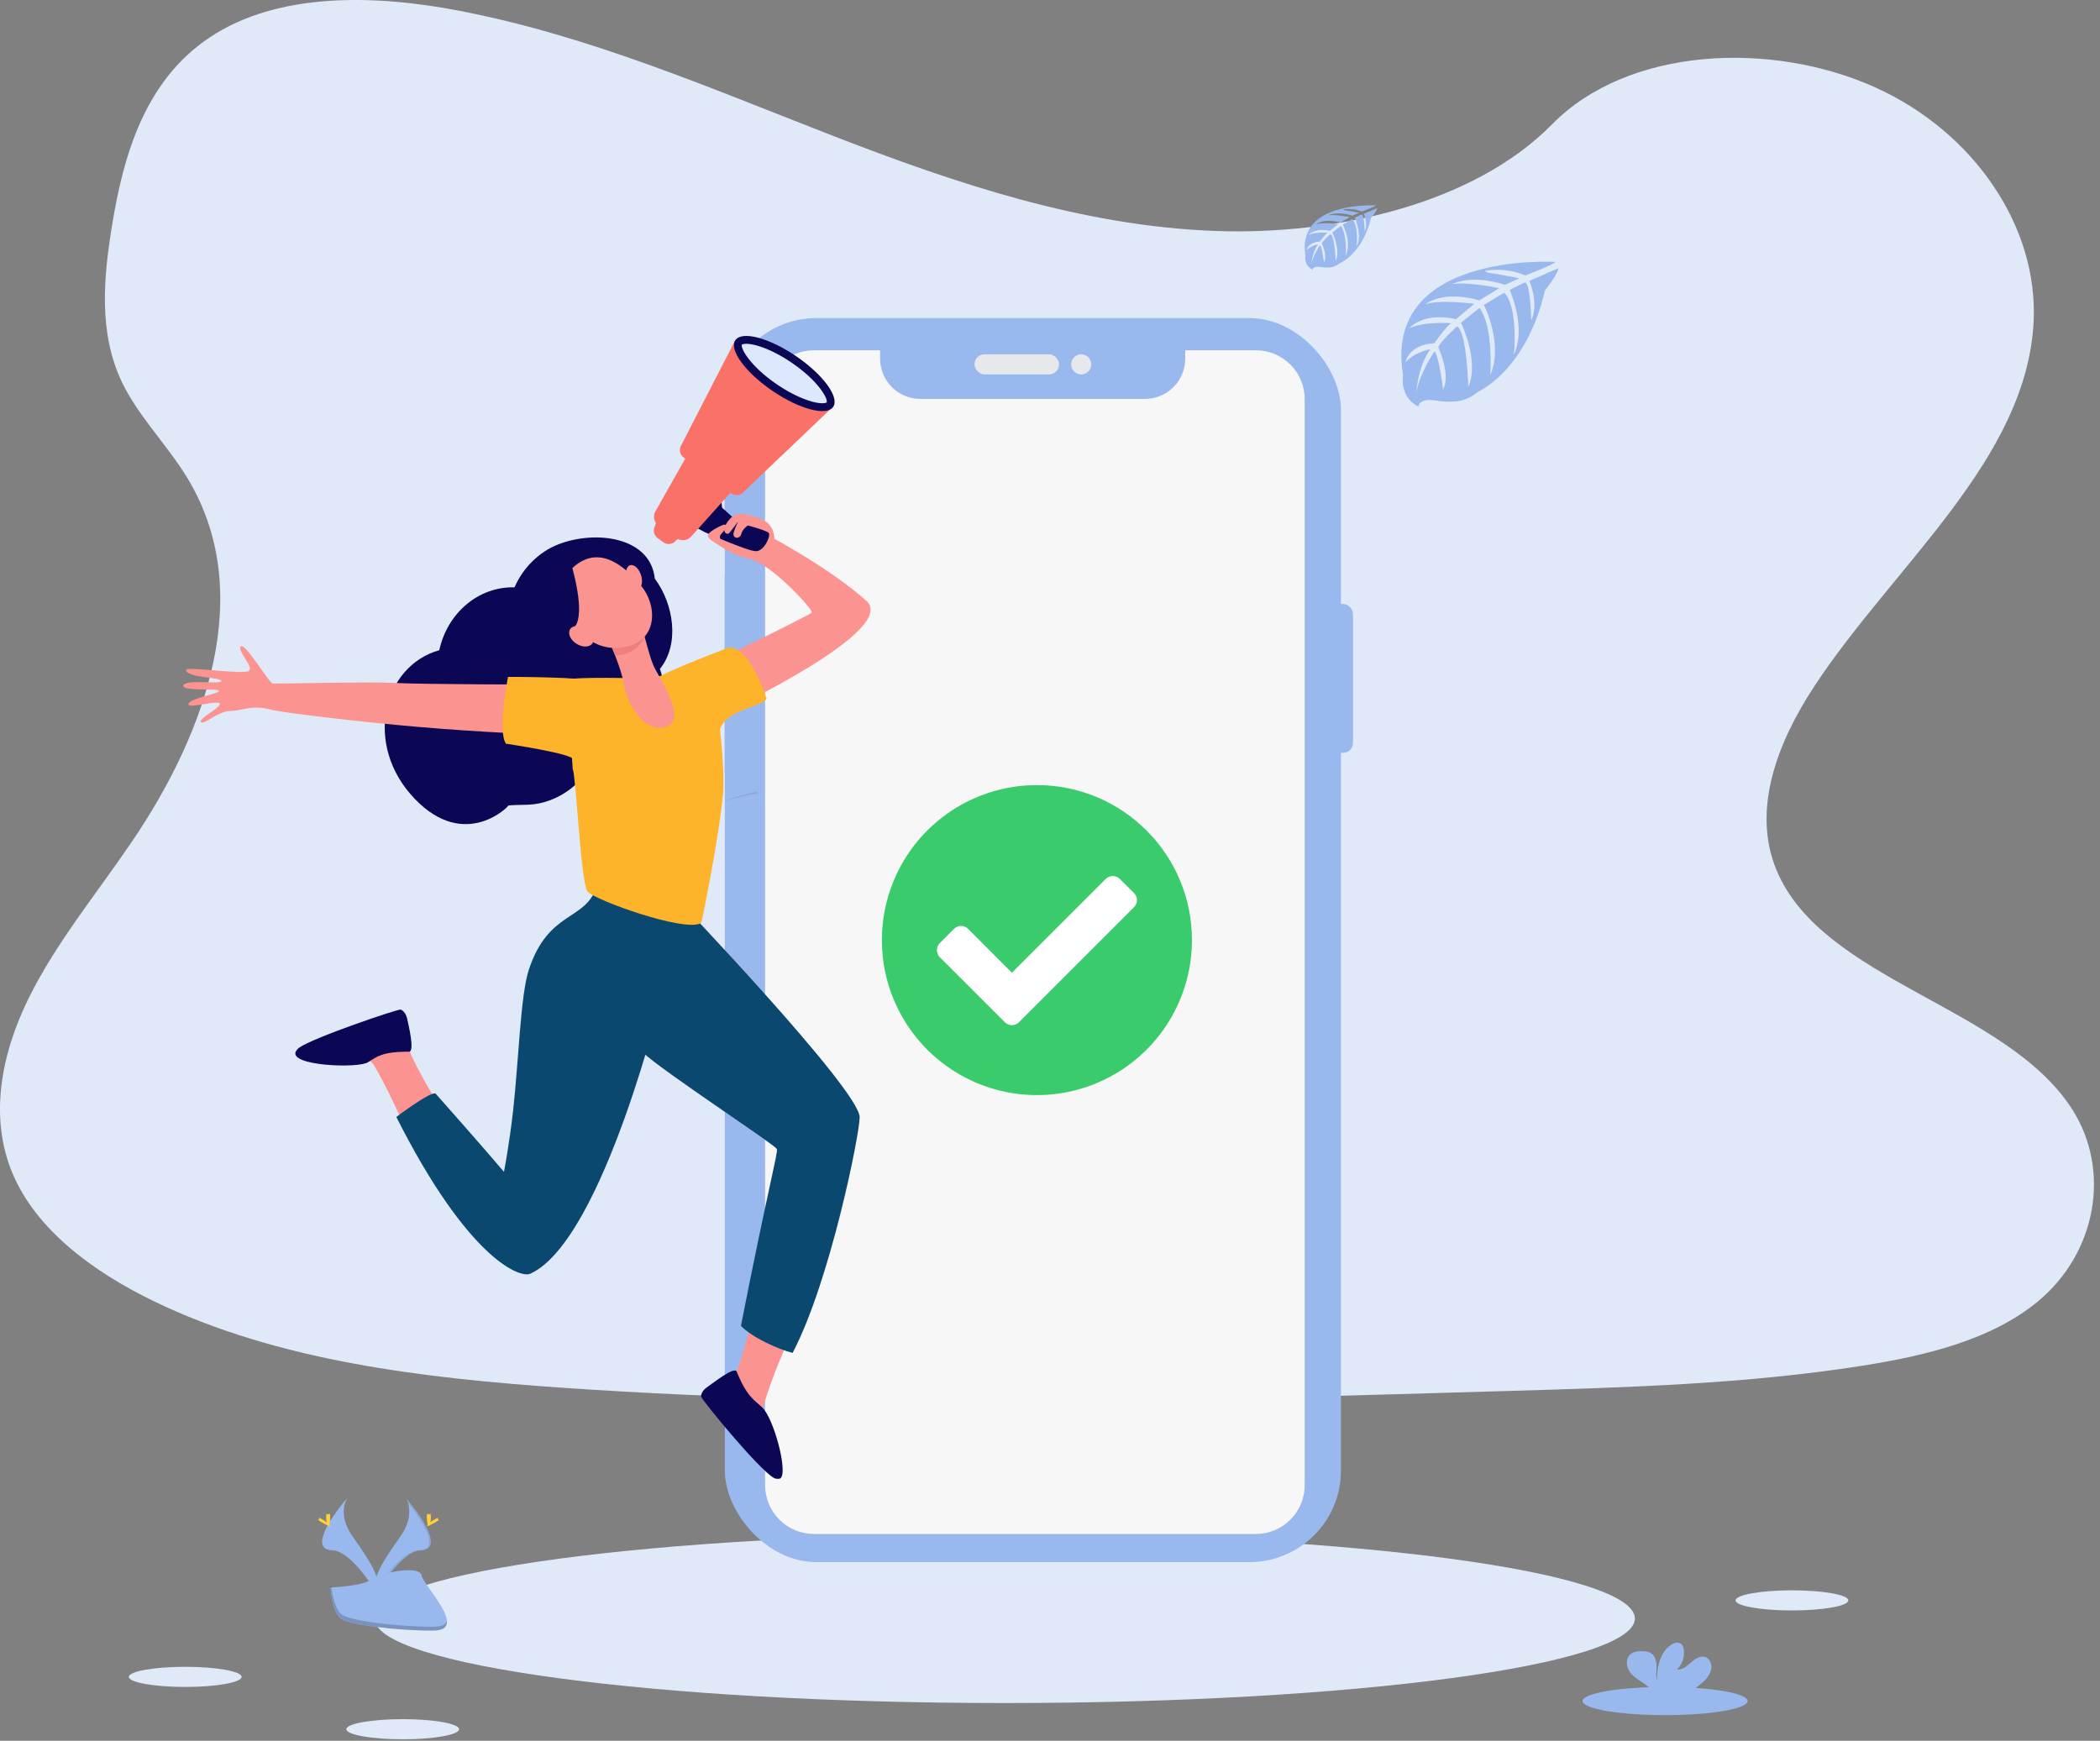 <svg width="275" height="228" viewBox="0 0 275 228" fill="none" xmlns="http://www.w3.org/2000/svg">
<rect x="0" y="0" width="275" height="228" fill="#808080" stroke="none"/>
<path d="M159.319 30.256C141.739 29.645 124.997 23.972 109.009 17.763C93.022 11.554 77.187 4.675 60.029 1.386C48.993 -0.73 36.371 -1.029 27.481 4.887C18.922 10.59 16.157 20.408 14.671 29.529C13.552 36.389 12.895 43.611 15.959 50.031C18.088 54.491 21.864 58.239 24.477 62.511C33.568 77.373 27.141 95.7 17.292 110.212C12.675 117.021 7.31 123.52 3.744 130.761C0.178 138.002 -1.471 146.31 1.65 153.703C4.741 161.036 12.11 166.533 20.093 170.403C36.306 178.266 55.403 180.515 74.039 181.789C115.278 184.61 156.735 183.388 198.084 182.166C213.387 181.712 228.755 181.253 243.808 178.888C252.168 177.573 260.798 175.49 266.868 170.455C274.571 164.064 276.481 153.244 271.317 145.229C262.658 131.788 238.723 128.45 232.663 114.025C229.333 106.084 232.753 97.24 237.596 89.875C247.983 74.079 265.391 60.219 266.306 42.163C266.936 29.762 258.568 17.342 245.628 11.473C232.066 5.324 213.256 6.095 203.255 16.277C192.948 26.761 174.842 30.794 159.319 30.256Z" fill="#E0E9F8"/>
<path d="M131.568 223.059C177.146 223.059 214.094 218.101 214.094 211.985C214.094 205.87 177.146 200.912 131.568 200.912C85.99 200.912 49.041 205.87 49.041 211.985C49.041 218.101 85.99 223.059 131.568 223.059Z" fill="#E0E9F8"/>
<rect x="174.545" y="79.099" width="2.637" height="19.511" rx="1.318" fill="#99B9EE"/>
<rect x="94.919" y="63.279" width="1.055" height="6.328" rx="0.527" fill="#3A3768"/>
<rect x="94.919" y="74.88" width="1.055" height="11.074" rx="0.527" fill="#3A3768"/>
<rect x="94.919" y="90.173" width="1.055" height="11.601" rx="0.527" fill="#3A3768"/>
<rect x="94.919" y="41.659" width="80.681" height="162.944" rx="12" fill="#99B9EE"/>
<path d="M164.452 45.877H155.205V46.988C155.205 48.384 154.65 49.722 153.661 50.709C152.672 51.696 151.33 52.25 149.932 52.249H120.524C119.126 52.25 117.785 51.696 116.796 50.709C115.807 49.722 115.251 48.384 115.251 46.988V45.877H106.594C103.059 45.877 100.192 48.739 100.192 52.268V194.521C100.192 196.216 100.867 197.841 102.067 199.04C103.268 200.238 104.896 200.912 106.594 200.912H164.452C167.988 200.912 170.854 198.05 170.854 194.521V52.279C170.857 50.582 170.184 48.954 168.983 47.753C167.782 46.552 166.152 45.877 164.452 45.877Z" fill="#F7F7F7"/>
<rect x="127.613" y="46.405" width="11.074" height="2.637" rx="1.318" fill="#E6E8EC"/>
<path d="M141.587 49.041C142.315 49.041 142.905 48.451 142.905 47.723C142.905 46.995 142.315 46.405 141.587 46.405C140.859 46.405 140.269 46.995 140.269 47.723C140.269 48.451 140.859 49.041 141.587 49.041Z" fill="#E6E8EC"/>
<path d="M203.65 34.306C203.65 34.306 181.067 32.913 183.728 49.1C183.728 49.1 183.191 51.962 185.734 53.26C185.734 53.26 185.774 52.061 188.051 52.47C188.862 52.607 189.685 52.648 190.505 52.59C191.611 52.516 192.663 52.076 193.504 51.337C193.504 51.337 199.852 48.653 202.319 38.041C202.319 38.041 204.146 35.725 204.073 35.129L200.262 36.795C200.262 36.795 201.566 39.607 200.53 41.945C200.53 41.945 200.407 36.896 199.675 37.006C199.527 37.028 197.696 37.98 197.696 37.98C197.696 37.98 199.935 42.878 198.245 46.439C198.245 46.439 198.886 40.403 196.996 38.334L194.314 39.937C194.314 39.937 196.931 44.996 195.156 49.125C195.156 49.125 195.612 42.793 193.748 40.326L191.318 42.266C191.318 42.266 193.777 47.251 192.278 50.675C192.278 50.675 192.082 43.306 190.792 42.749C190.792 42.749 188.665 44.669 188.341 45.454C188.341 45.454 190.025 49.076 188.979 50.986C188.979 50.986 188.338 46.074 187.812 46.047C187.812 46.047 185.694 49.301 185.474 51.534C185.474 51.534 185.565 48.217 187.3 45.739C187.3 45.739 185.251 46.099 184.055 47.457C184.055 47.457 184.385 45.158 187.823 44.955C187.823 44.955 189.574 42.485 190.041 42.337C190.041 42.337 186.624 42.044 184.551 42.985C184.551 42.985 186.375 40.815 190.669 41.802L193.069 39.797C193.069 39.797 188.569 39.168 186.659 39.862C186.659 39.862 188.856 37.942 193.715 39.341L196.328 37.744C196.328 37.744 192.49 36.899 190.205 37.196C190.205 37.196 192.619 35.865 197.095 37.308L198.972 36.449C198.972 36.449 196.161 35.884 195.338 35.793C194.515 35.703 194.472 35.472 194.472 35.472C196.253 35.169 198.081 35.377 199.753 36.073C199.753 36.073 203.717 34.562 203.65 34.306Z" fill="#99B9EE"/>
<path d="M180.147 26.907C180.147 26.907 169.736 26.289 170.952 33.483C170.952 33.483 170.709 34.754 171.878 35.331C171.878 35.331 171.898 34.791 172.95 34.977C173.323 35.039 173.703 35.057 174.081 35.031C174.592 34.998 175.078 34.801 175.465 34.47C175.465 34.47 178.396 33.278 179.536 28.561C179.536 28.561 180.377 27.533 180.344 27.268L178.586 28.008C178.586 28.008 179.186 29.257 178.714 30.296C178.714 30.296 178.657 28.054 178.32 28.105C178.251 28.105 177.405 28.539 177.405 28.539C177.405 28.539 178.44 30.717 177.659 32.298C177.659 32.298 177.955 29.616 177.081 28.696L175.843 29.419C175.843 29.419 177.051 31.667 176.232 33.502C176.232 33.502 176.443 30.687 175.583 29.592L174.462 30.455C174.462 30.455 175.596 32.67 174.906 34.192C174.906 34.192 174.813 30.917 174.218 30.668C174.218 30.668 173.237 31.521 173.087 31.872C173.087 31.872 173.865 33.491 173.383 34.33C173.383 34.33 173.087 32.147 172.835 32.136C172.835 32.136 171.857 33.582 171.755 34.565C171.804 33.649 172.095 32.761 172.599 31.991C172.035 32.096 171.514 32.361 171.1 32.754C171.1 32.754 171.254 31.731 172.84 31.642C172.84 31.642 173.662 30.544 173.865 30.477C173.865 30.477 172.287 30.347 171.33 30.765C171.33 30.765 172.172 29.802 174.152 30.239L175.248 29.349C175.248 29.349 173.169 29.079 172.289 29.379C172.289 29.379 173.303 28.526 175.547 29.146L176.753 28.437C176.753 28.437 174.98 28.062 173.925 28.197C173.925 28.197 175.04 27.606 177.106 28.245L177.969 27.865C177.969 27.865 176.67 27.614 176.29 27.573C175.909 27.533 175.89 27.43 175.89 27.43C176.712 27.296 177.556 27.389 178.328 27.7C178.328 27.7 180.18 27.02 180.147 26.907Z" fill="#99B9EE"/>
<path d="M234.661 210.931C238.738 210.931 242.043 210.341 242.043 209.613C242.043 208.884 238.738 208.294 234.661 208.294C230.584 208.294 227.278 208.884 227.278 209.613C227.278 210.341 230.584 210.931 234.661 210.931Z" fill="#E0E9F8"/>
<path d="M24.257 220.95C28.334 220.95 31.639 220.36 31.639 219.632C31.639 218.904 28.334 218.313 24.257 218.313C20.179 218.313 16.874 218.904 16.874 219.632C16.874 220.36 20.179 220.95 24.257 220.95Z" fill="#E0E9F8"/>
<path d="M52.733 227.805C56.81 227.805 60.116 227.215 60.116 226.487C60.116 225.759 56.81 225.169 52.733 225.169C48.656 225.169 45.351 225.759 45.351 226.487C45.351 227.215 48.656 227.805 52.733 227.805Z" fill="#E0E9F8"/>
<path d="M218.049 224.641C224.02 224.641 228.86 223.815 228.86 222.796C228.86 221.776 224.02 220.95 218.049 220.95C212.079 220.95 207.239 221.776 207.239 222.796C207.239 223.815 212.079 224.641 218.049 224.641Z" fill="#99B9EE"/>
<path d="M223.049 220.274C223.542 219.859 223.901 219.301 224.079 218.673C224.214 218.04 223.95 217.29 223.358 217.044C222.696 216.784 221.988 217.257 221.453 217.733C220.917 218.208 220.301 218.753 219.599 218.651C220.334 217.967 220.666 216.938 220.473 215.938C220.442 215.735 220.357 215.544 220.228 215.385C219.862 214.982 219.195 215.153 218.756 215.474C217.357 216.483 216.967 218.438 216.959 220.194C216.816 219.56 216.937 218.9 216.932 218.258C216.926 217.617 216.757 216.876 216.221 216.536C215.891 216.353 215.52 216.264 215.145 216.276C214.515 216.251 213.815 216.317 213.385 216.79C212.847 217.376 212.992 218.36 213.455 219.002C213.918 219.643 214.625 220.055 215.277 220.501C215.798 220.82 216.242 221.255 216.576 221.775C216.617 221.848 216.649 221.925 216.673 222.005H220.605C221.492 221.543 222.314 220.961 223.049 220.274Z" fill="#99B9EE"/>
<path d="M53.106 196.166C53.106 196.166 54.585 198.198 52.426 201.254C50.268 204.31 48.488 206.908 49.201 208.821C49.201 208.821 52.459 203.125 55.114 203.046C57.77 202.967 56.023 199.592 53.106 196.166Z" fill="#99B9EE"/>
<path opacity="0.1" d="M53.065 196.166C53.195 196.362 53.297 196.577 53.369 196.804C55.984 199.996 57.379 202.977 54.864 203.05C52.524 203.121 49.715 207.471 49.041 208.57C49.063 208.655 49.09 208.737 49.12 208.821C49.12 208.821 52.415 203.129 55.101 203.05C57.787 202.971 56.014 199.59 53.065 196.166Z" fill="black"/>
<path d="M56.424 198.688C56.424 199.334 56.307 199.857 56.16 199.857C56.014 199.857 55.897 199.334 55.897 198.688C55.897 198.043 56.043 198.346 56.189 198.346C56.336 198.346 56.424 198.043 56.424 198.688Z" fill="#FFD037"/>
<path d="M57.104 199.335C56.485 199.706 55.944 199.93 55.9 199.835C55.855 199.74 56.315 199.363 56.934 198.992C57.552 198.621 57.31 198.891 57.354 198.992C57.399 199.093 57.722 198.964 57.104 199.335Z" fill="#FFD037"/>
<path d="M45.505 196.166C45.505 196.166 44.027 198.198 46.185 201.254C48.343 204.31 50.122 206.908 49.41 208.821C49.41 208.821 46.156 203.125 43.498 203.046C40.84 202.967 42.584 199.592 45.505 196.166Z" fill="#99B9EE"/>
<path opacity="0.1" d="M45.548 196.166C45.417 196.362 45.314 196.577 45.241 196.804C42.627 199.996 41.236 202.977 43.747 203.05C46.089 203.121 48.895 207.471 49.569 208.57C49.547 208.656 49.52 208.739 49.488 208.821C49.488 208.821 46.197 203.129 43.51 203.05C40.823 202.971 42.595 199.59 45.548 196.166Z" fill="#99B9EE"/>
<path d="M42.714 198.688C42.714 199.334 42.834 199.857 42.98 199.857C43.125 199.857 43.241 199.334 43.241 198.688C43.241 198.043 43.096 198.346 42.95 198.346C42.805 198.346 42.714 198.043 42.714 198.688Z" fill="#FFD037"/>
<path d="M42.036 199.335C42.654 199.706 43.191 199.93 43.238 199.835C43.285 199.74 42.821 199.363 42.203 198.992C41.585 198.621 41.83 198.891 41.782 198.992C41.735 199.093 41.418 198.964 42.036 199.335Z" fill="#FFD037"/>
<path d="M43.241 207.921C43.241 207.921 47.35 207.79 48.592 206.893C49.833 205.996 54.913 204.92 55.218 206.362C55.523 207.804 61.395 213.528 56.756 213.566C52.117 213.604 45.975 212.83 44.739 212.064C43.503 211.298 43.241 207.921 43.241 207.921Z" fill="#99B9EE"/>
<path opacity="0.2" d="M56.839 213.056C52.199 213.096 46.056 212.3 44.82 211.514C43.881 210.911 43.503 208.758 43.378 207.767H43.241C43.241 207.767 43.509 211.233 44.737 212.023C45.965 212.813 52.117 213.605 56.756 213.566C58.094 213.566 58.557 213.056 58.533 212.317C58.346 212.771 57.834 213.048 56.839 213.056Z" fill="black"/>
<g opacity="0.1">
<path d="M94.171 105.168C95.795 104.617 97.461 104.199 99.153 103.917L99.175 103.664C97.471 104.036 95.797 104.539 94.171 105.168H94.171Z" fill="black"/>
</g>
<path d="M136.05 140.796C144.496 140.796 151.343 133.95 151.343 125.504C151.343 117.058 144.496 110.211 136.05 110.211C127.604 110.211 120.758 117.058 120.758 125.504C120.758 133.95 127.604 140.796 136.05 140.796Z" fill="white"/>
<path fill-rule="evenodd" clip-rule="evenodd" d="M143.556 141.887C151.142 138.745 156.089 131.342 156.089 123.131C156.089 111.918 146.999 102.829 135.787 102.829C127.575 102.829 120.173 107.775 117.03 115.361C113.888 122.948 115.625 131.68 121.431 137.486C127.237 143.292 135.97 145.029 143.556 141.887ZM148.5 118.818L133.441 133.877V133.888C133.195 134.134 132.862 134.273 132.514 134.273C132.167 134.273 131.833 134.134 131.588 133.888L123.073 125.376C122.563 124.864 122.563 124.036 123.073 123.523L124.926 121.66C125.439 121.15 126.267 121.15 126.779 121.66L132.514 127.408L144.797 115.125C145.042 114.879 145.375 114.741 145.722 114.741C146.069 114.741 146.402 114.879 146.647 115.125L148.5 116.965C148.747 117.21 148.885 117.544 148.885 117.891C148.885 118.239 148.747 118.572 148.5 118.818Z" fill="#3ACC6C"/>
<path d="M57.525 85.162C58.582 80.302 62.635 76.811 67.38 76.927C68.475 74.38 70.599 72.278 73.095 71.305C78.018 69.388 85.172 70.315 85.751 75.79C88.233 79.132 89.043 84.348 86.418 87.616C88.155 92.365 84.273 97.854 78.336 98.63C76.759 102.401 73.146 105.241 69.177 105.397C68.225 105.435 66.764 105.426 66.535 105.524C66.824 105.422 60.973 111.573 54.313 104.63C47.514 97.544 50.144 87.222 57.525 85.162Z" fill="#0B0754"/>
<path d="M90.002 88.357C90.002 88.357 106.224 80.528 106.304 80.21C106.419 79.748 100.822 73.619 97.895 73.116C95.65 72.731 92.896 70.542 92.896 70.542C92.896 70.542 95.888 67.094 98.736 67.664C101.583 68.233 101.398 70.564 101.398 70.564C101.398 70.564 109.035 74.68 113.474 78.722C117.682 82.555 95.319 93.102 95.319 93.102L90.002 88.357Z" fill="#FB9390"/>
<path d="M98.542 172.09C97.848 175.839 96.667 179.138 96.504 179.525C96.426 179.712 95.683 180.392 95.597 180.584C95.995 185.155 98.909 187.871 101.645 189.807C101.051 187.502 99.732 184.857 99.901 184.343C100.173 183.527 101.229 179.801 103.48 175.116C101.207 174.862 100.395 173.478 98.542 172.09Z" fill="#FB9390"/>
<path d="M88.615 117.697L74.407 128.488C74.407 128.488 81.441 135.255 84.082 137.771C86.722 140.287 101.507 149.927 101.736 150.501C101.907 150.928 100.425 156.338 97.028 173.661C98.53 175.196 101.838 176.7 103.796 177.198C108.721 167.797 112.576 148.512 112.576 146.332C112.578 142.786 88.615 117.697 88.615 117.697Z" fill="#0B4870"/>
<path d="M48.759 139.226C49.224 139.68 52.307 145.687 53.482 148.903C55.2 147.822 56.238 146.532 58.158 145.804C56.643 143.613 53.691 138.339 53.449 137.084C52.873 134.108 52.196 133.667 52.196 133.667C52.196 133.667 42.215 137.044 41.549 137.992C40.884 138.939 46.893 137.407 48.759 139.226Z" fill="#FB9390"/>
<path d="M53.565 137.747C54.34 137.749 53.499 134.248 53.321 133.442C53.12 132.535 52.596 132.263 52.464 132.23C52.111 132.143 41.017 135.896 39.141 137.244C39.014 137.335 38.788 137.625 38.752 137.689C37.724 139.605 46.872 139.969 48.186 139.131C49.359 138.388 50.082 137.736 53.565 137.747Z" fill="#0B0754"/>
<path d="M91.652 120.882C91.652 120.882 78.263 115.61 78.089 116.171C76.703 120.636 71.796 119.196 69.235 127.062C68.163 130.357 67.912 139.051 67.189 145.5C66.692 149.931 65.996 153.481 65.996 153.481C65.996 153.481 62.897 149.831 57.062 143.257C56.611 142.748 51.899 146.294 51.899 146.294C61.191 164.72 68.032 167.476 69.453 166.825C79.057 162.418 86.916 129.418 86.901 129.423C87.991 127.294 91.652 120.882 91.652 120.882Z" fill="#0B4870"/>
<path d="M70.985 89.663C70.985 89.663 55.002 89.643 51.578 89.445C48.481 89.267 36.195 89.578 35.715 89.522C35.234 89.467 32.06 84.09 31.53 84.666C31.003 85.245 33.296 87.334 32.587 87.874C31.877 88.417 24.253 87.202 24.354 87.765C24.543 88.82 28.992 88.686 28.987 89.195C28.983 89.705 24.331 88.911 24.015 89.756C23.7 90.601 28.489 90.101 28.68 90.477C28.872 90.855 24.238 91.545 24.712 92.33C24.97 92.757 28.816 91.616 28.798 92.199C28.78 92.781 25.973 94.105 26.316 94.568C26.66 95.031 28.518 93.144 30.149 93.122C31.777 93.097 32.945 92.248 35.543 92.962C36.827 93.313 46.628 94.512 54.91 95.22C63.402 95.945 70.36 96.176 70.36 96.176L70.985 89.663Z" fill="#FB9390"/>
<path d="M94.688 103.871C94.899 101.304 94.394 96.419 94.279 95.567C95.055 92.902 99.789 92.628 100.383 91.509C100.383 91.509 98.296 84.764 95.447 84.802C95.447 84.802 88.759 87.342 86.51 88.517C86.477 88.508 85.714 88.857 85.378 88.855C83.207 88.84 75.617 88.61 74.2 89.033L75.002 100.761C75.412 101.433 76.075 115.637 76.916 116.747C77.754 117.857 89.803 122.19 91.827 120.887C91.907 120.836 94.258 109.059 94.688 103.871Z" fill="#FDB32A"/>
<path d="M78.153 89.305C76.754 88.635 66.525 88.657 66.525 88.657C66.525 88.657 65.111 95.711 66.254 97.406C66.254 97.406 75.312 98.754 75.055 99.498L78.153 89.305Z" fill="#FDB32A"/>
<path d="M79.825 84.057C79.825 84.057 81.467 87.861 81.658 89.462C81.849 91.064 83.7 95.951 87.021 95.24C90.343 94.526 86.238 88.679 85.589 87.211C84.939 85.743 83.818 81.004 83.818 81.004L79.825 84.057Z" fill="#FB9390"/>
<path d="M84.41 83.376C84.072 82.086 83.816 81.004 83.816 81.004L79.823 84.054C79.823 84.054 80.159 84.833 80.544 85.834C82.579 85.796 83.832 84.766 84.41 83.376Z" fill="#EF7F7F"/>
<path d="M74.557 74.809C74.557 74.809 73.353 76.415 73.632 78.604C73.91 80.793 76.804 85.465 81.478 84.809C86.154 84.152 86.183 79.414 83.951 76.72C81.72 74.024 78.118 70.958 74.557 74.809Z" fill="#FB9390"/>
<path d="M83.934 75.294C84.224 76.157 84.05 76.994 83.547 77.16C83.044 77.329 82.404 76.767 82.115 75.904C81.825 75.04 81.999 74.204 82.502 74.037C83.002 73.868 83.645 74.431 83.934 75.294Z" fill="#FB9390"/>
<path d="M96.471 179.638C96.184 178.92 93.292 181.211 92.611 181.678C91.844 182.201 91.788 182.79 91.806 182.924C91.855 183.275 99.213 192.338 101.365 193.591C101.567 193.709 101.994 193.713 102.121 193.664C103.316 193.204 101.371 185.789 99.801 184.323C98.786 183.376 97.759 182.875 96.471 179.638Z" fill="#0B0754"/>
<path d="M74.928 74.34C74.928 74.34 76.663 80.219 75.32 82.023C73.976 83.828 75.829 85.95 75.829 85.95C75.829 85.95 71.645 80.967 72.239 78.498C72.833 76.03 74.928 74.34 74.928 74.34Z" fill="#0B0754"/>
<path d="M76.739 82.344C77.549 82.849 77.93 83.701 77.589 84.248C77.249 84.795 76.314 84.831 75.505 84.326C74.695 83.821 74.315 82.969 74.655 82.422C74.995 81.874 75.927 81.841 76.739 82.344Z" fill="#FB9390"/>
<path d="M86.002 68.238L85.691 69.088C85.509 69.586 85.678 70.144 86.103 70.46L86.857 71.021C87.333 71.374 87.996 71.325 88.416 70.907L89.079 70.246L86.002 68.238Z" fill="#FA7167"/>
<path d="M90.206 69.586L91.45 69.248L92.308 69.708C92.308 69.708 97.883 72.191 98.987 72.193C100.092 72.197 100.942 70.186 100.675 69.808C100.408 69.43 96.793 68.516 96.793 68.516L94.549 66.485L94.422 65.014L90.206 69.586Z" fill="#0B0754"/>
<path d="M89.76 60.022L85.822 66.987C85.46 67.63 85.647 68.442 86.254 68.861L88.632 70.502C89.221 70.909 90.022 70.814 90.501 70.282L95.746 64.438L89.76 60.022Z" fill="#FA7167"/>
<path d="M89.507 59.902L95.742 64.609C96.207 64.961 96.859 64.923 97.281 64.52L108.731 53.602L96.272 44.577L89.166 58.407C88.899 58.923 89.044 59.555 89.507 59.902Z" fill="#FA7167"/>
<path d="M104.251 46.65C107.79 49.062 109.963 52.034 109.109 53.288C108.255 54.543 104.693 53.606 101.154 51.195C97.615 48.784 95.441 45.812 96.296 44.557C97.15 43.302 100.711 44.239 104.251 46.65Z" fill="#0B0754"/>
<path d="M108.082 52.775C107.081 53.01 104.516 52.238 101.735 50.343C98.254 47.969 96.944 45.618 97.15 45.135C97.155 45.135 97.202 45.1 97.322 45.071C98.323 44.835 100.888 45.607 103.669 47.502C107.152 49.876 108.46 52.227 108.253 52.71C108.249 52.712 108.204 52.746 108.082 52.775Z" fill="#DDE8FE"/>
<path d="M99.752 68.08L98.275 68.634C98.275 68.634 97.309 69.061 97.089 69.897C96.869 70.734 95.805 70.54 96.101 69.664C96.395 68.787 96.7 68.253 96.7 68.253C96.7 68.253 95.499 69.899 95.374 69.91C94.675 69.984 94.571 68.954 95.763 67.784C96.951 66.618 99.752 68.08 99.752 68.08Z" fill="#FB9390"/>
<path d="M94.774 68.709C94.774 68.709 92.242 69.744 92.75 70.375C93.257 71.007 94.774 71.704 94.816 71.368C94.859 71.029 93.824 70.567 94.5 69.87C94.687 69.675 95.617 68.709 94.774 68.709Z" fill="#FB9390"/>
</svg>
